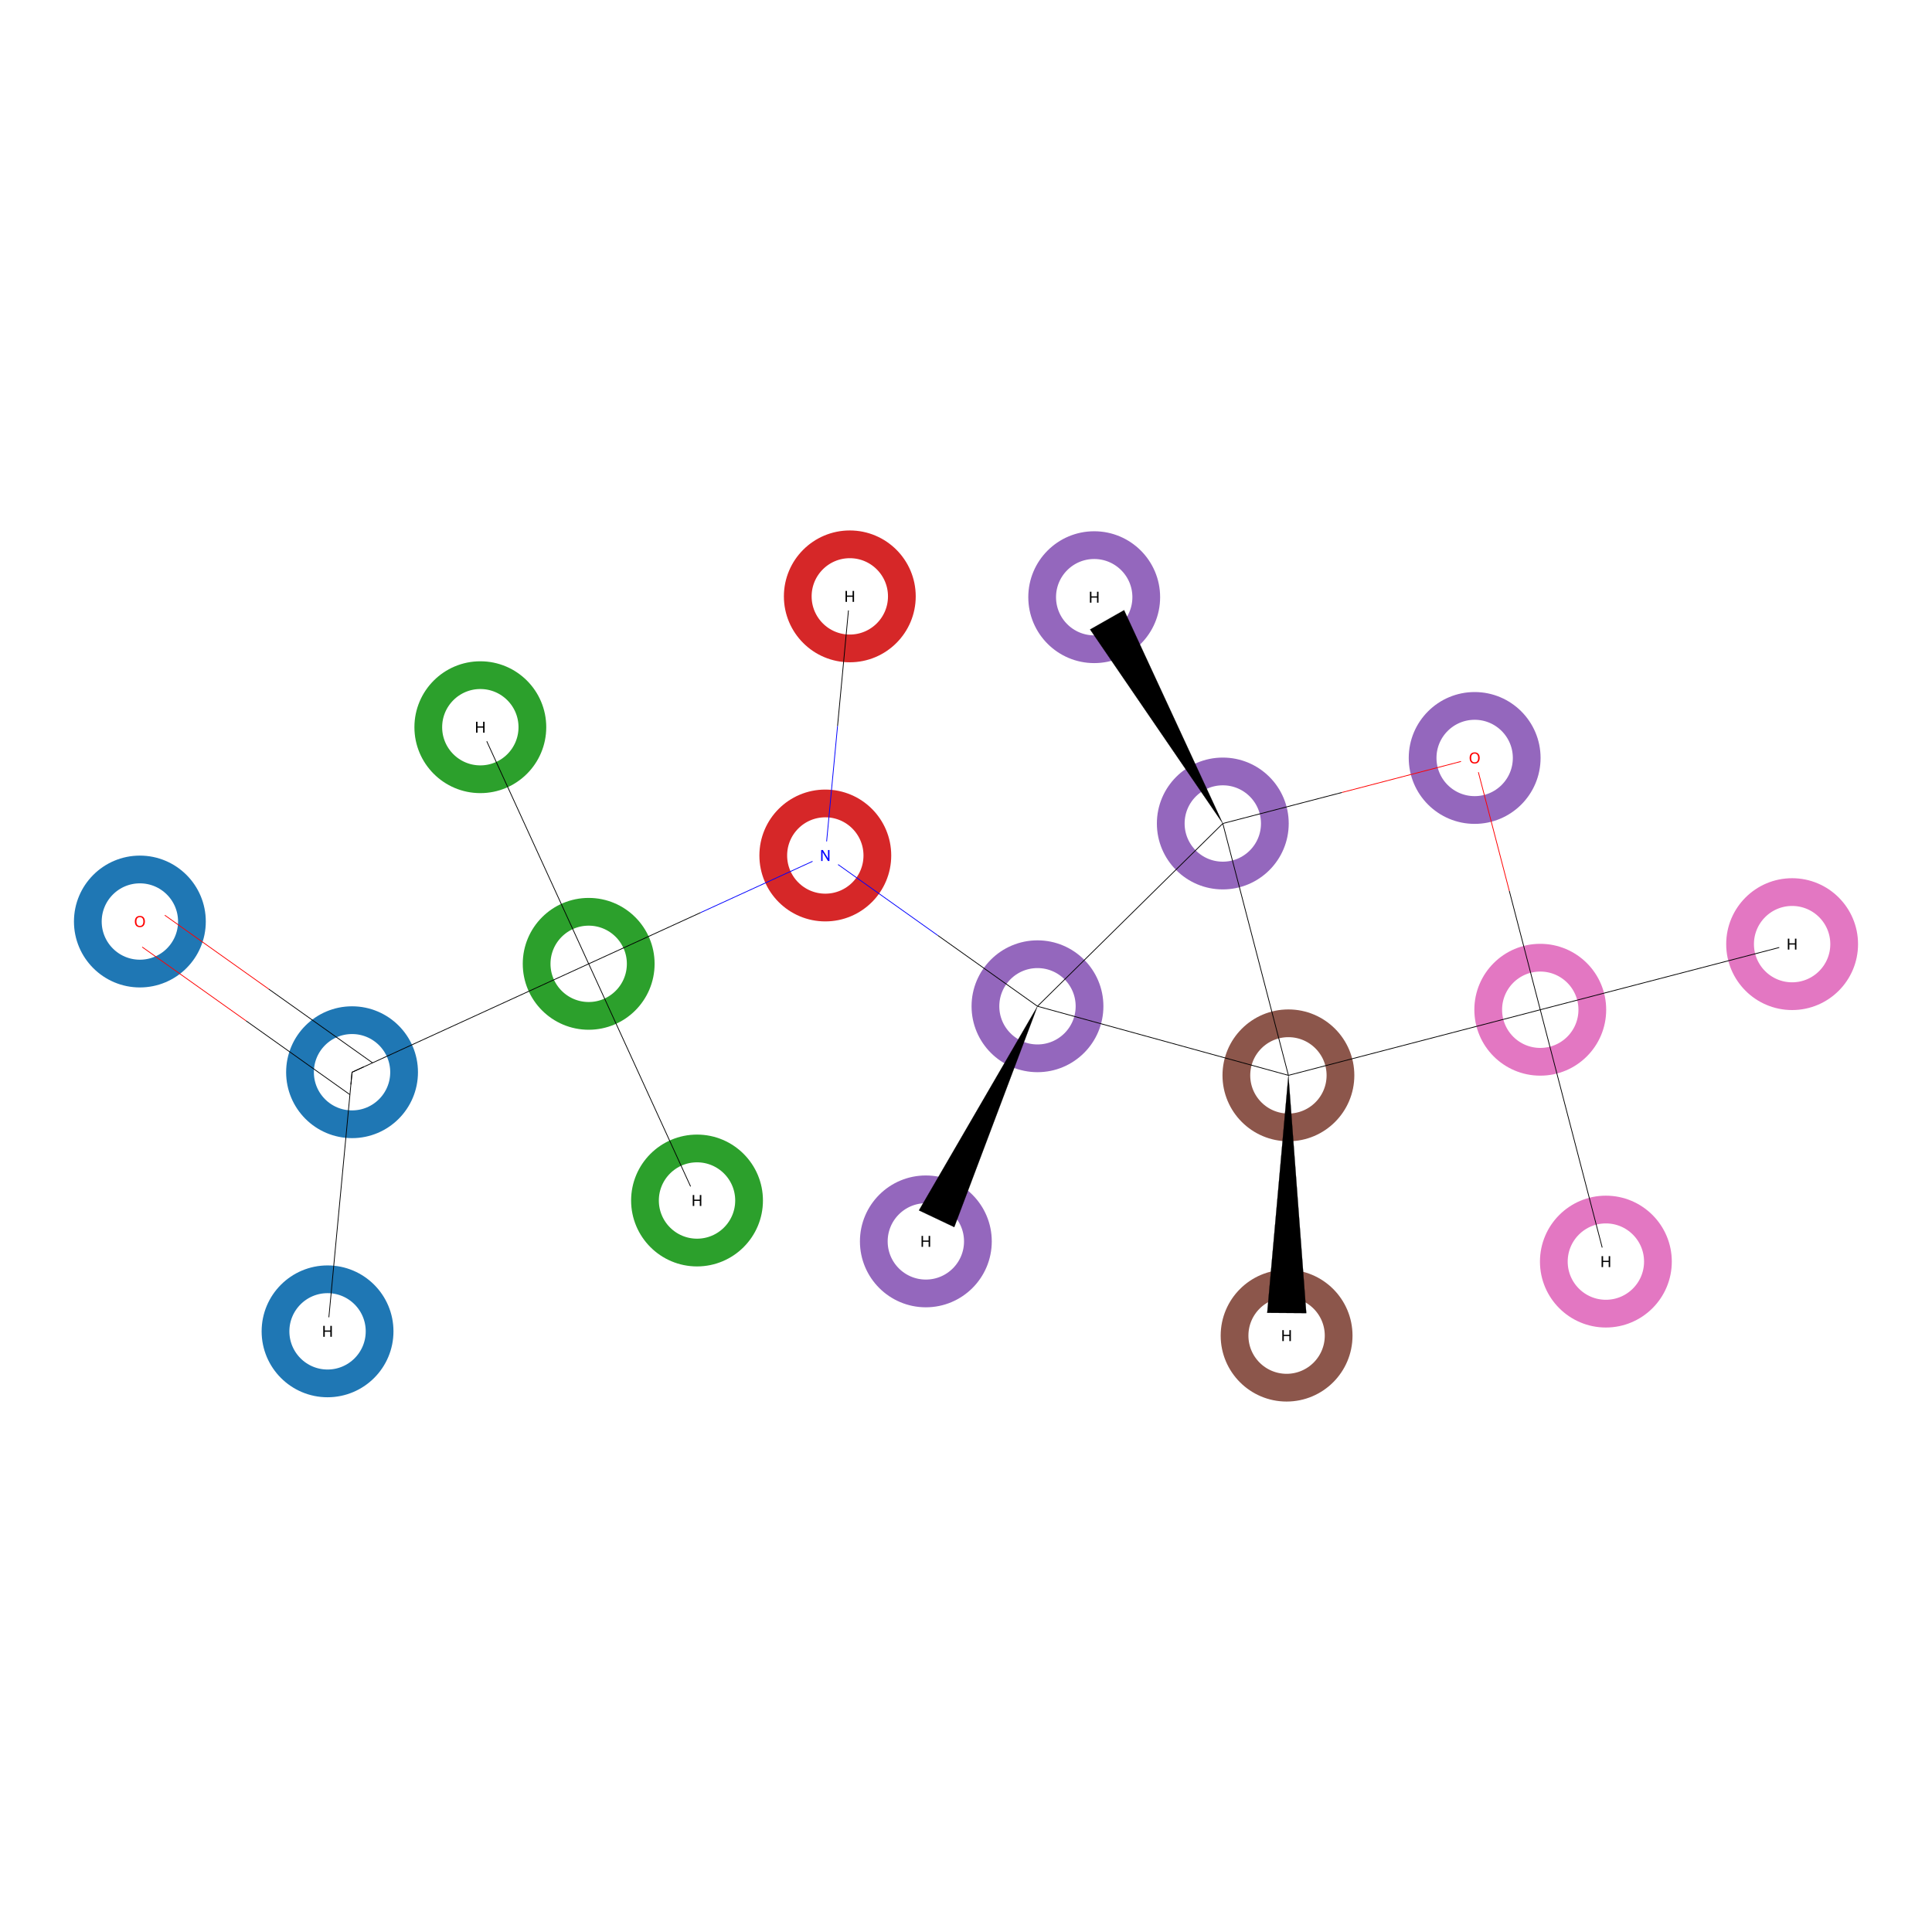 <?xml version='1.0' encoding='iso-8859-1'?>
<svg version='1.1' baseProfile='full'
              xmlns='http://www.w3.org/2000/svg'
                      xmlns:rdkit='http://www.rdkit.org/xml'
                      xmlns:xlink='http://www.w3.org/1999/xlink'
                  xml:space='preserve'
width='5000px' height='5000px' viewBox='0 0 5000 5000'>
<!-- END OF HEADER -->
<rect style='opacity:1.0;fill:#FFFFFF;stroke:none' width='5000.0' height='5000.0' x='0.0' y='0.0'> </rect>
<ellipse cx='362.0' cy='2384.9' rx='134.7' ry='134.7' class='atom-0'  style='fill:none;stroke:#1F77B4;stroke-width:71.8px;stroke-linecap:butt;stroke-linejoin:miter;stroke-opacity:1' />
<ellipse cx='911.1' cy='2774.9' rx='134.7' ry='134.7' class='atom-1'  style='fill:none;stroke:#1F77B4;stroke-width:71.8px;stroke-linecap:butt;stroke-linejoin:miter;stroke-opacity:1' />
<ellipse cx='1523.5' cy='2494.4' rx='134.7' ry='134.7' class='atom-2'  style='fill:none;stroke:#2CA02C;stroke-width:71.8px;stroke-linecap:butt;stroke-linejoin:miter;stroke-opacity:1' />
<ellipse cx='2135.9' cy='2214.0' rx='134.7' ry='134.7' class='atom-3'  style='fill:none;stroke:#D62728;stroke-width:71.8px;stroke-linecap:butt;stroke-linejoin:miter;stroke-opacity:1' />
<ellipse cx='2685.0' cy='2604.2' rx='134.7' ry='134.7' class='atom-4'  style='fill:none;stroke:#9467BD;stroke-width:71.8px;stroke-linecap:butt;stroke-linejoin:miter;stroke-opacity:1' />
<ellipse cx='3334.4' cy='2783.0' rx='134.7' ry='134.7' class='atom-5'  style='fill:none;stroke:#8C564B;stroke-width:71.8px;stroke-linecap:butt;stroke-linejoin:miter;stroke-opacity:1' />
<ellipse cx='3986.2' cy='2613.2' rx='134.7' ry='134.7' class='atom-6'  style='fill:none;stroke:#E377C2;stroke-width:71.8px;stroke-linecap:butt;stroke-linejoin:miter;stroke-opacity:1' />
<ellipse cx='3816.4' cy='1961.6' rx='134.7' ry='134.7' class='atom-7'  style='fill:none;stroke:#9467BD;stroke-width:71.8px;stroke-linecap:butt;stroke-linejoin:miter;stroke-opacity:1' />
<ellipse cx='3164.6' cy='2131.2' rx='134.7' ry='134.7' class='atom-8'  style='fill:none;stroke:#9467BD;stroke-width:71.8px;stroke-linecap:butt;stroke-linejoin:miter;stroke-opacity:1' />
<ellipse cx='847.7' cy='3445.5' rx='134.7' ry='134.7' class='atom-9'  style='fill:none;stroke:#1F77B4;stroke-width:71.8px;stroke-linecap:butt;stroke-linejoin:miter;stroke-opacity:1' />
<ellipse cx='1243.1' cy='1882.0' rx='134.7' ry='134.7' class='atom-10'  style='fill:none;stroke:#2CA02C;stroke-width:71.8px;stroke-linecap:butt;stroke-linejoin:miter;stroke-opacity:1' />
<ellipse cx='1803.9' cy='3106.9' rx='134.7' ry='134.7' class='atom-11'  style='fill:none;stroke:#2CA02C;stroke-width:71.8px;stroke-linecap:butt;stroke-linejoin:miter;stroke-opacity:1' />
<ellipse cx='2199.3' cy='1543.4' rx='134.7' ry='134.7' class='atom-12'  style='fill:none;stroke:#D62728;stroke-width:71.8px;stroke-linecap:butt;stroke-linejoin:miter;stroke-opacity:1' />
<ellipse cx='2396.1' cy='3212.7' rx='134.7' ry='134.7' class='atom-13'  style='fill:none;stroke:#9467BD;stroke-width:71.8px;stroke-linecap:butt;stroke-linejoin:miter;stroke-opacity:1' />
<ellipse cx='3329.7' cy='3456.6' rx='134.7' ry='134.7' class='atom-14'  style='fill:none;stroke:#8C564B;stroke-width:71.8px;stroke-linecap:butt;stroke-linejoin:miter;stroke-opacity:1' />
<ellipse cx='4638.0' cy='2443.4' rx='134.7' ry='134.7' class='atom-15'  style='fill:none;stroke:#E377C2;stroke-width:71.8px;stroke-linecap:butt;stroke-linejoin:miter;stroke-opacity:1' />
<ellipse cx='4156.0' cy='3265.0' rx='134.7' ry='134.7' class='atom-16'  style='fill:none;stroke:#E377C2;stroke-width:71.8px;stroke-linecap:butt;stroke-linejoin:miter;stroke-opacity:1' />
<ellipse cx='2831.8' cy='1545.5' rx='134.7' ry='134.7' class='atom-17'  style='fill:none;stroke:#9467BD;stroke-width:71.8px;stroke-linecap:butt;stroke-linejoin:miter;stroke-opacity:1' />
<path class='bond-0 atom-0 atom-1' d='M 426.5,2368.6 L 695.3,2559.6' style='fill:none;fill-rule:evenodd;stroke:#FF0000;stroke-width:2.0px;stroke-linecap:butt;stroke-linejoin:miter;stroke-opacity:1' />
<path class='bond-0 atom-0 atom-1' d='M 695.3,2559.6 L 964.1,2750.6' style='fill:none;fill-rule:evenodd;stroke:#000000;stroke-width:2.0px;stroke-linecap:butt;stroke-linejoin:miter;stroke-opacity:1' />
<path class='bond-0 atom-0 atom-1' d='M 368.0,2450.9 L 636.8,2641.9' style='fill:none;fill-rule:evenodd;stroke:#FF0000;stroke-width:2.0px;stroke-linecap:butt;stroke-linejoin:miter;stroke-opacity:1' />
<path class='bond-0 atom-0 atom-1' d='M 636.8,2641.9 L 905.6,2832.9' style='fill:none;fill-rule:evenodd;stroke:#000000;stroke-width:2.0px;stroke-linecap:butt;stroke-linejoin:miter;stroke-opacity:1' />
<path class='bond-1 atom-1 atom-2' d='M 911.1,2774.9 L 1523.5,2494.4' style='fill:none;fill-rule:evenodd;stroke:#000000;stroke-width:2.0px;stroke-linecap:butt;stroke-linejoin:miter;stroke-opacity:1' />
<path class='bond-2 atom-1 atom-9' d='M 911.1,2774.9 L 851.1,3409.1' style='fill:none;fill-rule:evenodd;stroke:#000000;stroke-width:2.0px;stroke-linecap:butt;stroke-linejoin:miter;stroke-opacity:1' />
<path class='bond-3 atom-2 atom-3' d='M 1523.5,2494.4 L 1813.2,2361.8' style='fill:none;fill-rule:evenodd;stroke:#000000;stroke-width:2.0px;stroke-linecap:butt;stroke-linejoin:miter;stroke-opacity:1' />
<path class='bond-3 atom-2 atom-3' d='M 1813.2,2361.8 L 2102.9,2229.1' style='fill:none;fill-rule:evenodd;stroke:#0000FF;stroke-width:2.0px;stroke-linecap:butt;stroke-linejoin:miter;stroke-opacity:1' />
<path class='bond-4 atom-2 atom-10' d='M 1523.5,2494.4 L 1259.7,1918.4' style='fill:none;fill-rule:evenodd;stroke:#000000;stroke-width:2.0px;stroke-linecap:butt;stroke-linejoin:miter;stroke-opacity:1' />
<path class='bond-5 atom-2 atom-11' d='M 1523.5,2494.4 L 1787.2,3070.5' style='fill:none;fill-rule:evenodd;stroke:#000000;stroke-width:2.0px;stroke-linecap:butt;stroke-linejoin:miter;stroke-opacity:1' />
<path class='bond-6 atom-3 atom-4' d='M 2168.9,2237.4 L 2426.9,2420.8' style='fill:none;fill-rule:evenodd;stroke:#0000FF;stroke-width:2.0px;stroke-linecap:butt;stroke-linejoin:miter;stroke-opacity:1' />
<path class='bond-6 atom-3 atom-4' d='M 2426.9,2420.8 L 2685.0,2604.2' style='fill:none;fill-rule:evenodd;stroke:#000000;stroke-width:2.0px;stroke-linecap:butt;stroke-linejoin:miter;stroke-opacity:1' />
<path class='bond-7 atom-3 atom-12' d='M 2139.3,2177.6 L 2167.6,1878.7' style='fill:none;fill-rule:evenodd;stroke:#0000FF;stroke-width:2.0px;stroke-linecap:butt;stroke-linejoin:miter;stroke-opacity:1' />
<path class='bond-7 atom-3 atom-12' d='M 2167.6,1878.7 L 2195.8,1579.8' style='fill:none;fill-rule:evenodd;stroke:#000000;stroke-width:2.0px;stroke-linecap:butt;stroke-linejoin:miter;stroke-opacity:1' />
<path class='bond-8 atom-4 atom-5' d='M 2685.0,2604.2 L 3334.4,2783.0' style='fill:none;fill-rule:evenodd;stroke:#000000;stroke-width:2.0px;stroke-linecap:butt;stroke-linejoin:miter;stroke-opacity:1' />
<path class='bond-9 atom-4 atom-8' d='M 2685.0,2604.2 L 3164.6,2131.2' style='fill:none;fill-rule:evenodd;stroke:#000000;stroke-width:2.0px;stroke-linecap:butt;stroke-linejoin:miter;stroke-opacity:1' />
<path class='bond-10 atom-4 atom-13' d='M 2685.0,2604.2 L 2469.6,3175.7 L 2378.3,3132.4 Z' style='fill:#000000;fill-rule:evenodd;fill-opacity:1;stroke:#000000;stroke-width:0.5px;stroke-linecap:butt;stroke-linejoin:miter;stroke-opacity:1;' />
<path class='bond-11 atom-5 atom-6' d='M 3334.4,2783.0 L 3986.2,2613.2' style='fill:none;fill-rule:evenodd;stroke:#000000;stroke-width:2.0px;stroke-linecap:butt;stroke-linejoin:miter;stroke-opacity:1' />
<path class='bond-12 atom-5 atom-8' d='M 3334.4,2783.0 L 3164.6,2131.2' style='fill:none;fill-rule:evenodd;stroke:#000000;stroke-width:2.0px;stroke-linecap:butt;stroke-linejoin:miter;stroke-opacity:1' />
<path class='bond-13 atom-5 atom-14' d='M 3334.4,2783.0 L 3380.6,3398.3 L 3279.6,3397.6 Z' style='fill:#000000;fill-rule:evenodd;fill-opacity:1;stroke:#000000;stroke-width:0.5px;stroke-linecap:butt;stroke-linejoin:miter;stroke-opacity:1;' />
<path class='bond-14 atom-6 atom-7' d='M 3986.2,2613.2 L 3906.1,2305.8' style='fill:none;fill-rule:evenodd;stroke:#000000;stroke-width:2.0px;stroke-linecap:butt;stroke-linejoin:miter;stroke-opacity:1' />
<path class='bond-14 atom-6 atom-7' d='M 3906.1,2305.8 L 3826.0,1998.4' style='fill:none;fill-rule:evenodd;stroke:#FF0000;stroke-width:2.0px;stroke-linecap:butt;stroke-linejoin:miter;stroke-opacity:1' />
<path class='bond-15 atom-6 atom-15' d='M 3986.2,2613.2 L 4604.7,2452.1' style='fill:none;fill-rule:evenodd;stroke:#000000;stroke-width:2.0px;stroke-linecap:butt;stroke-linejoin:miter;stroke-opacity:1' />
<path class='bond-16 atom-6 atom-16' d='M 3986.2,2613.2 L 4146.5,3228.6' style='fill:none;fill-rule:evenodd;stroke:#000000;stroke-width:2.0px;stroke-linecap:butt;stroke-linejoin:miter;stroke-opacity:1' />
<path class='bond-17 atom-7 atom-8' d='M 3781.1,1970.6 L 3472.9,2050.9' style='fill:none;fill-rule:evenodd;stroke:#FF0000;stroke-width:2.0px;stroke-linecap:butt;stroke-linejoin:miter;stroke-opacity:1' />
<path class='bond-17 atom-7 atom-8' d='M 3472.9,2050.9 L 3164.6,2131.2' style='fill:none;fill-rule:evenodd;stroke:#000000;stroke-width:2.0px;stroke-linecap:butt;stroke-linejoin:miter;stroke-opacity:1' />
<path class='bond-18 atom-8 atom-17' d='M 3164.6,2131.2 L 2821.2,1629.1 L 2909.1,1579.2 Z' style='fill:#000000;fill-rule:evenodd;fill-opacity:1;stroke:#000000;stroke-width:0.5px;stroke-linecap:butt;stroke-linejoin:miter;stroke-opacity:1;' />
<path d='M 941.7,2760.8 L 911.1,2774.9 L 908.1,2806.6' style='fill:none;stroke:#000000;stroke-width:2.0px;stroke-linecap:butt;stroke-linejoin:miter;stroke-opacity:1;' />
<path class='atom-0' d='M 349.0 2384.8
Q 349.0 2378.0, 352.3 2374.2
Q 355.7 2370.4, 362.0 2370.4
Q 368.3 2370.4, 371.6 2374.2
Q 375.0 2378.0, 375.0 2384.8
Q 375.0 2391.7, 371.6 2395.6
Q 368.2 2399.5, 362.0 2399.5
Q 355.7 2399.5, 352.3 2395.6
Q 349.0 2391.7, 349.0 2384.8
M 362.0 2396.3
Q 366.3 2396.3, 368.6 2393.4
Q 371.0 2390.5, 371.0 2384.8
Q 371.0 2379.2, 368.6 2376.4
Q 366.3 2373.6, 362.0 2373.6
Q 357.7 2373.6, 355.3 2376.4
Q 353.0 2379.2, 353.0 2384.8
Q 353.0 2390.5, 355.3 2393.4
Q 357.7 2396.3, 362.0 2396.3
' fill='#FF0000'/>
<path class='atom-3' d='M 2129.6 2199.9
L 2138.9 2214.9
Q 2139.8 2216.3, 2141.3 2219.0
Q 2142.8 2221.7, 2142.9 2221.9
L 2142.9 2199.9
L 2146.6 2199.9
L 2146.6 2228.2
L 2142.8 2228.2
L 2132.8 2211.8
Q 2131.6 2209.9, 2130.4 2207.7
Q 2129.2 2205.5, 2128.8 2204.8
L 2128.8 2228.2
L 2125.2 2228.2
L 2125.2 2199.9
L 2129.6 2199.9
' fill='#0000FF'/>
<path class='atom-7' d='M 3803.4 1961.5
Q 3803.4 1954.7, 3806.7 1950.9
Q 3810.1 1947.1, 3816.4 1947.1
Q 3822.7 1947.1, 3826.0 1950.9
Q 3829.4 1954.7, 3829.4 1961.5
Q 3829.4 1968.3, 3826.0 1972.3
Q 3822.6 1976.1, 3816.4 1976.1
Q 3810.1 1976.1, 3806.7 1972.3
Q 3803.4 1968.4, 3803.4 1961.5
M 3816.4 1972.9
Q 3820.7 1972.9, 3823.0 1970.1
Q 3825.4 1967.1, 3825.4 1961.5
Q 3825.4 1955.9, 3823.0 1953.1
Q 3820.7 1950.3, 3816.4 1950.3
Q 3812.1 1950.3, 3809.7 1953.1
Q 3807.4 1955.9, 3807.4 1961.5
Q 3807.4 1967.2, 3809.7 1970.1
Q 3812.1 1972.9, 3816.4 1972.9
' fill='#FF0000'/>
<path class='atom-9' d='M 836.6 3431.3
L 840.5 3431.3
L 840.5 3443.3
L 854.9 3443.3
L 854.9 3431.3
L 858.8 3431.3
L 858.8 3459.6
L 854.9 3459.6
L 854.9 3446.5
L 840.5 3446.5
L 840.5 3459.6
L 836.6 3459.6
L 836.6 3431.3
' fill='#000000'/>
<path class='atom-10' d='M 1232.0 1867.9
L 1235.8 1867.9
L 1235.8 1879.9
L 1250.3 1879.9
L 1250.3 1867.9
L 1254.1 1867.9
L 1254.1 1896.2
L 1250.3 1896.2
L 1250.3 1883.1
L 1235.8 1883.1
L 1235.8 1896.2
L 1232.0 1896.2
L 1232.0 1867.9
' fill='#000000'/>
<path class='atom-11' d='M 1792.8 3092.7
L 1796.7 3092.7
L 1796.7 3104.7
L 1811.1 3104.7
L 1811.1 3092.7
L 1815.0 3092.7
L 1815.0 3121.0
L 1811.1 3121.0
L 1811.1 3107.9
L 1796.7 3107.9
L 1796.7 3121.0
L 1792.8 3121.0
L 1792.8 3092.7
' fill='#000000'/>
<path class='atom-12' d='M 2188.2 1529.3
L 2192.0 1529.3
L 2192.0 1541.3
L 2206.5 1541.3
L 2206.5 1529.3
L 2210.3 1529.3
L 2210.3 1557.6
L 2206.5 1557.6
L 2206.5 1544.5
L 2192.0 1544.5
L 2192.0 1557.6
L 2188.2 1557.6
L 2188.2 1529.3
' fill='#000000'/>
<path class='atom-13' d='M 2385.0 3198.5
L 2388.8 3198.5
L 2388.8 3210.5
L 2403.3 3210.5
L 2403.3 3198.5
L 2407.2 3198.5
L 2407.2 3226.8
L 2403.3 3226.8
L 2403.3 3213.7
L 2388.8 3213.7
L 2388.8 3226.8
L 2385.0 3226.8
L 2385.0 3198.5
' fill='#000000'/>
<path class='atom-14' d='M 3318.6 3442.4
L 3322.5 3442.4
L 3322.5 3454.5
L 3336.9 3454.5
L 3336.9 3442.4
L 3340.8 3442.4
L 3340.8 3470.7
L 3336.9 3470.7
L 3336.9 3457.7
L 3322.5 3457.7
L 3322.5 3470.7
L 3318.6 3470.7
L 3318.6 3442.4
' fill='#000000'/>
<path class='atom-15' d='M 4626.9 2429.2
L 4630.8 2429.2
L 4630.8 2441.3
L 4645.3 2441.3
L 4645.3 2429.2
L 4649.1 2429.2
L 4649.1 2457.5
L 4645.3 2457.5
L 4645.3 2444.5
L 4630.8 2444.5
L 4630.8 2457.5
L 4626.9 2457.5
L 4626.9 2429.2
' fill='#000000'/>
<path class='atom-16' d='M 4144.9 3250.9
L 4148.8 3250.9
L 4148.8 3262.9
L 4163.3 3262.9
L 4163.3 3250.9
L 4167.1 3250.9
L 4167.1 3279.2
L 4163.3 3279.2
L 4163.3 3266.1
L 4148.8 3266.1
L 4148.8 3279.2
L 4144.9 3279.2
L 4144.9 3250.9
' fill='#000000'/>
<path class='atom-17' d='M 2820.7 1531.4
L 2824.6 1531.4
L 2824.6 1543.4
L 2839.1 1543.4
L 2839.1 1531.4
L 2842.9 1531.4
L 2842.9 1559.7
L 2839.1 1559.7
L 2839.1 1546.6
L 2824.6 1546.6
L 2824.6 1559.7
L 2820.7 1559.7
L 2820.7 1531.4
' fill='#000000'/>
</svg>
